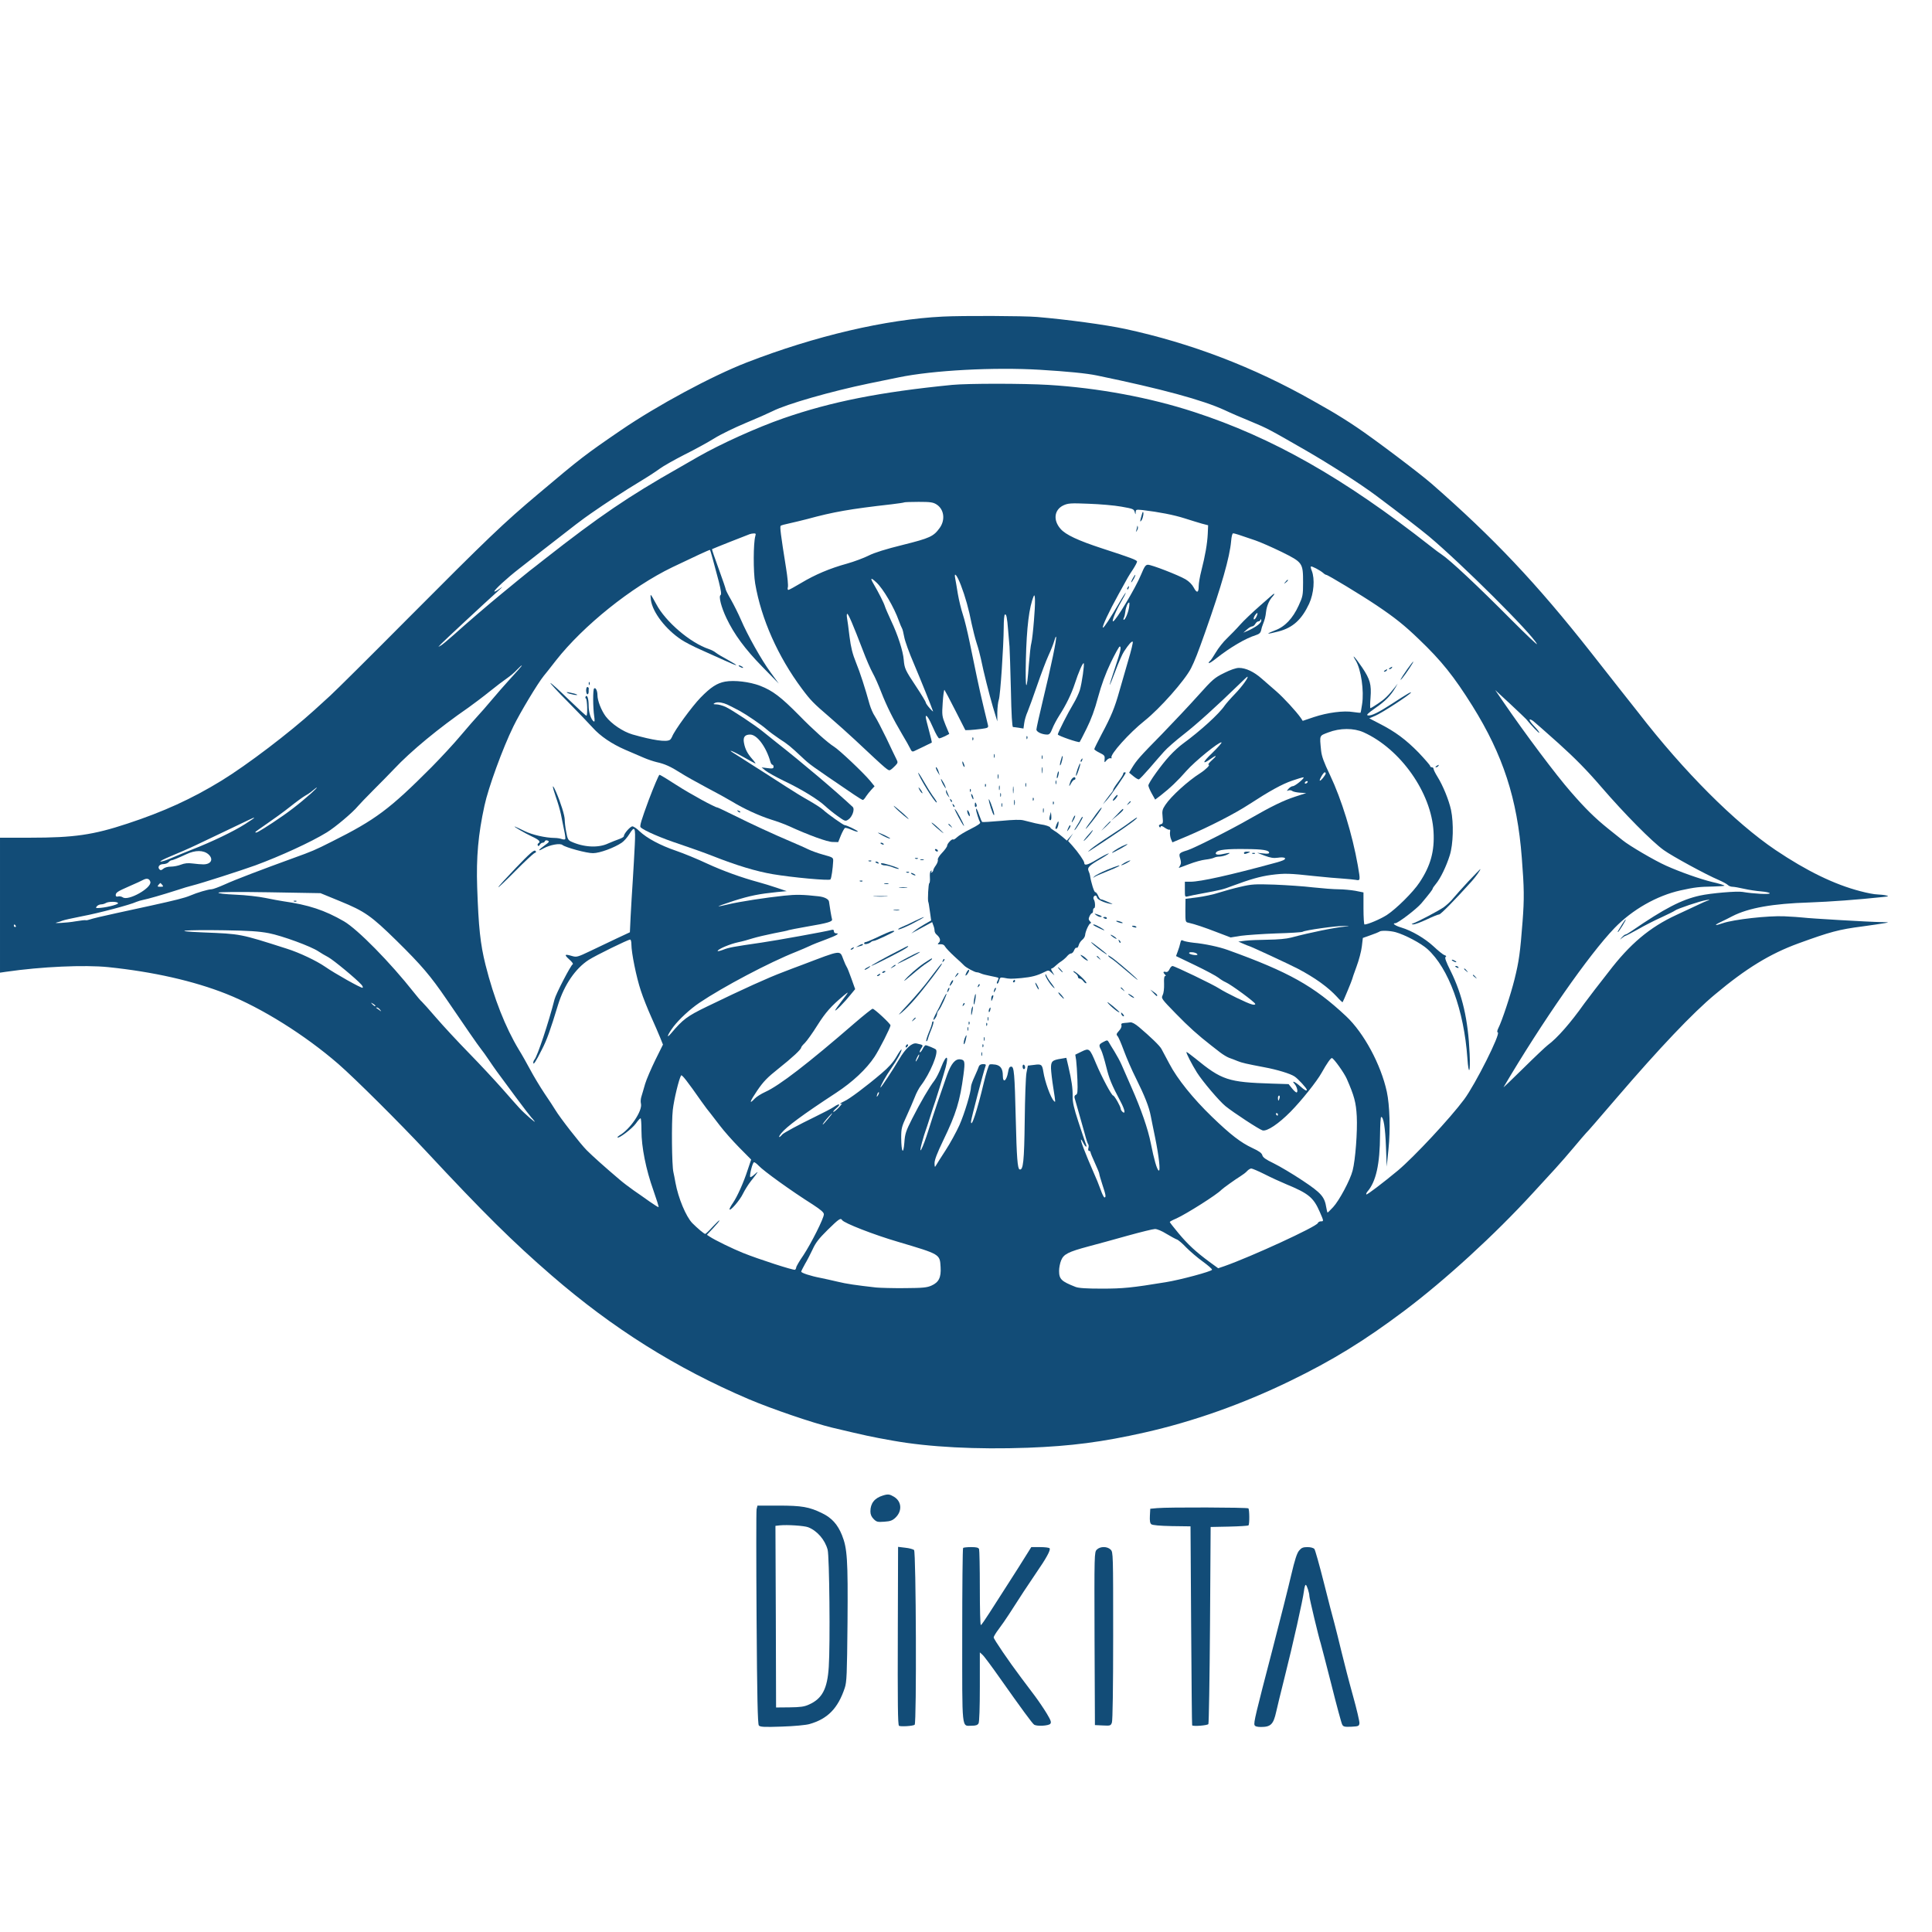 <svg xmlns="http://www.w3.org/2000/svg" version="1.0" width="1536pt" height="1536pt" viewBox="0 0 1536 1536" preserveAspectRatio="xMidYMid meet">

<g transform="translate(0,1536) scale(0.1,-0.1)" fill="#124c77" stroke="none">
<path d="M7495 12843 c-451 -22 -1015 -154 -1559 -365 -278 -108 -710 -341 -996 -536 -291 -199 -322 -223 -661 -509 -277 -233 -399 -350 -1044 -998 -291 -293 -566 -566 -610 -606 -44 -40 -100 -91 -125 -114 -197 -179 -537 -438 -740 -562 -235 -144 -461 -247 -747 -341 -272 -90 -424 -112 -774 -112 l-239 0 0 -536 0 -537 48 7 c281 41 625 56 812 37 358 -37 681 -110 940 -213 280 -111 625 -327 890 -557 132 -115 485 -466 695 -691 462 -496 693 -724 999 -989 487 -422 990 -738 1569 -985 181 -77 509 -189 662 -226 266 -63 309 -73 485 -104 285 -51 664 -71 1073 -56 343 13 590 45 927 121 386 87 778 226 1155 409 338 164 589 318 910 559 327 246 719 605 1022 936 60 66 141 154 179 195 38 42 105 118 148 170 44 52 86 102 95 111 16 15 88 99 248 285 334 389 601 671 778 818 247 207 437 323 661 405 256 93 321 111 514 136 69 9 145 21 170 25 43 7 42 8 -25 9 -89 1 -567 29 -620 36 -22 3 -89 7 -148 10 -129 6 -405 -25 -491 -55 -66 -23 -73 -17 -13 11 23 11 64 31 90 45 129 66 321 100 612 109 166 6 385 22 580 43 51 5 56 7 30 13 -16 4 -48 7 -70 8 -23 0 -84 12 -136 26 -204 53 -423 159 -673 327 -323 218 -729 624 -1091 1093 -13 17 -79 100 -147 186 -68 86 -170 216 -228 290 -432 549 -775 912 -1268 1343 -95 83 -455 355 -597 450 -66 45 -163 105 -215 135 -52 30 -111 63 -130 74 -474 269 -972 459 -1495 572 -154 33 -463 75 -700 95 -107 9 -593 11 -750 3z m775 -423 c214 -13 369 -28 450 -45 517 -107 841 -195 1017 -276 48 -23 142 -63 208 -90 130 -54 145 -62 430 -226 198 -114 436 -267 565 -363 198 -148 342 -260 419 -323 260 -218 819 -774 860 -857 7 -14 -83 72 -201 190 -269 271 -490 478 -557 522 -14 9 -55 39 -91 68 -686 539 -1254 862 -1878 1065 -349 114 -760 191 -1157 215 -202 12 -640 12 -765 0 -575 -57 -959 -133 -1340 -265 -213 -74 -503 -205 -684 -309 -62 -35 -127 -73 -146 -84 -403 -228 -635 -386 -1070 -727 -47 -37 -100 -79 -119 -93 -19 -15 -59 -48 -90 -73 -31 -25 -88 -73 -128 -105 -111 -91 -289 -244 -383 -329 -47 -42 -94 -81 -105 -87 l-20 -11 20 22 c22 23 358 336 451 419 41 37 46 44 17 22 -24 -17 -43 -27 -43 -22 0 13 101 106 195 179 44 35 130 101 190 149 265 207 311 242 383 292 119 83 269 181 387 252 60 36 131 82 159 103 28 21 117 71 197 112 81 40 188 99 238 130 51 32 163 86 249 122 85 35 182 78 214 94 112 57 466 158 765 220 81 17 189 39 239 49 271 56 757 82 1124 60z m-825 -1070 c61 -38 72 -123 26 -187 -49 -68 -77 -81 -293 -135 -134 -33 -227 -62 -272 -85 -38 -19 -115 -48 -172 -64 -138 -38 -255 -88 -365 -154 -50 -30 -96 -55 -101 -55 -6 0 -8 10 -4 23 3 13 -3 79 -14 147 -44 275 -51 333 -43 340 4 4 35 12 68 19 33 7 98 23 145 35 206 56 334 79 670 117 52 6 97 13 99 15 2 2 54 4 114 4 93 0 115 -3 142 -20z m1470 -18 c91 -16 100 -19 106 -42 7 -24 7 -24 8 -2 1 21 4 22 54 17 134 -16 250 -39 332 -65 50 -16 112 -35 140 -43 l50 -13 -3 -69 c-4 -79 -20 -171 -51 -293 -12 -46 -21 -101 -21 -122 0 -54 -15 -58 -39 -12 -13 25 -37 49 -65 66 -58 34 -270 116 -299 116 -19 0 -28 -13 -55 -78 -43 -106 -203 -372 -223 -372 -12 0 23 85 65 157 20 34 36 65 36 70 0 4 -23 -30 -50 -77 -77 -131 -122 -200 -131 -200 -12 0 49 131 123 264 81 148 79 144 116 200 18 28 32 55 32 61 0 12 -47 30 -275 104 -196 64 -293 110 -333 156 -61 69 -51 152 22 187 37 17 57 19 201 13 88 -3 205 -13 260 -23z m-2910 -234 c-16 -55 -17 -283 -1 -378 48 -281 181 -580 371 -835 70 -94 92 -116 220 -226 60 -52 150 -132 200 -179 270 -253 267 -250 284 -241 9 5 26 20 39 34 21 22 22 26 8 53 -8 16 -44 90 -79 165 -36 74 -77 153 -91 174 -15 21 -33 64 -42 94 -36 130 -75 252 -109 335 -27 67 -40 118 -51 205 -7 64 -17 131 -20 149 -3 17 -2 32 2 32 9 -1 44 -81 124 -290 26 -69 61 -150 78 -180 17 -30 47 -98 67 -150 44 -113 96 -217 167 -337 29 -48 58 -100 65 -115 9 -21 16 -26 30 -20 13 6 114 54 141 68 2 1 -8 44 -22 95 -14 52 -26 100 -26 108 0 29 26 -9 60 -88 19 -44 40 -81 47 -81 7 0 27 8 46 17 l34 18 -30 72 c-28 70 -29 76 -22 179 4 58 10 103 14 99 3 -3 42 -76 86 -163 l80 -157 35 1 c19 1 61 5 92 9 52 7 57 10 53 29 -3 11 -18 75 -34 141 -16 66 -41 176 -55 245 -14 69 -40 193 -57 275 -17 83 -41 182 -54 220 -13 39 -31 113 -40 165 -8 52 -18 107 -21 123 -11 56 15 24 45 -54 36 -94 63 -190 86 -308 10 -45 27 -115 40 -155 13 -39 27 -93 33 -121 24 -117 65 -278 96 -385 l35 -115 0 72 c1 39 6 84 12 100 12 31 38 422 39 575 0 53 4 99 9 102 12 8 18 -23 26 -124 4 -47 9 -105 11 -130 2 -25 7 -179 11 -342 4 -204 10 -298 17 -298 6 0 27 -3 47 -6 l36 -6 6 43 c3 24 15 65 27 91 11 26 45 120 76 210 31 90 71 196 90 237 19 41 39 92 45 113 6 22 12 38 15 36 8 -9 -38 -231 -107 -516 -27 -112 -49 -212 -49 -222 0 -19 45 -40 86 -40 17 0 26 10 40 46 10 26 35 73 56 106 54 84 96 170 123 252 29 90 64 170 71 163 7 -7 -14 -157 -31 -214 -8 -26 -31 -75 -51 -108 -43 -71 -124 -231 -124 -244 0 -10 167 -68 174 -60 2 2 27 50 55 107 35 70 65 150 91 249 28 102 58 184 101 275 34 70 66 128 71 128 15 0 8 -35 -37 -169 -25 -74 -44 -135 -42 -137 1 -2 22 50 46 114 24 64 54 133 67 152 38 58 62 85 70 78 3 -4 -12 -69 -35 -145 -22 -76 -54 -187 -71 -246 -37 -132 -64 -199 -141 -343 -32 -61 -59 -115 -59 -120 1 -5 20 -18 43 -29 37 -18 42 -24 39 -50 -2 -30 -2 -30 16 -9 9 11 24 18 31 16 8 -3 11 0 8 5 -14 23 141 196 263 293 123 98 320 321 369 417 29 57 55 124 113 288 130 368 195 596 206 723 3 36 9 62 16 62 11 0 46 -11 176 -56 41 -14 136 -56 210 -92 167 -83 170 -87 170 -243 0 -100 -2 -111 -35 -183 -47 -103 -110 -169 -187 -197 -32 -12 -57 -24 -55 -26 3 -2 39 6 82 17 114 30 184 94 243 220 38 83 47 197 21 263 -7 15 -9 30 -7 33 6 6 74 -30 99 -52 8 -8 19 -14 23 -14 13 0 279 -161 401 -243 146 -98 223 -160 336 -269 181 -173 278 -295 426 -531 243 -390 356 -736 392 -1207 19 -242 20 -325 6 -507 -19 -247 -28 -314 -64 -459 -30 -121 -100 -333 -129 -389 -9 -19 -11 -30 -4 -33 25 -8 -178 -412 -267 -532 -113 -152 -397 -456 -526 -565 -122 -101 -247 -196 -252 -191 -3 3 1 14 9 23 68 79 99 217 100 451 1 78 4 142 9 142 19 0 32 -85 38 -235 l6 -160 14 138 c16 154 10 350 -13 457 -47 217 -183 469 -324 601 -256 240 -456 352 -942 527 -66 24 -182 49 -270 57 -35 4 -72 11 -82 16 -14 8 -19 5 -24 -18 -3 -16 -12 -45 -20 -66 l-14 -38 154 -74 c85 -41 167 -85 183 -98 15 -12 41 -29 58 -36 42 -18 235 -160 235 -173 0 -6 -11 -8 -27 -3 -35 8 -207 92 -258 125 -48 32 -356 180 -373 180 -7 0 -18 -12 -24 -26 -8 -17 -18 -24 -30 -21 -21 6 -23 -4 -6 -21 8 -8 9 -12 1 -12 -7 0 -10 -22 -8 -62 1 -38 -3 -73 -11 -89 -13 -26 -11 -29 104 -147 105 -108 177 -172 282 -254 19 -15 52 -40 72 -56 21 -16 52 -35 70 -42 18 -6 49 -18 68 -26 35 -14 65 -21 212 -49 103 -19 207 -51 240 -73 28 -18 98 -95 98 -106 0 -13 -17 -4 -54 29 -40 36 -71 48 -44 18 19 -22 29 -61 18 -68 -4 -3 -21 11 -37 31 l-28 35 -130 4 c-352 11 -400 27 -614 202 -36 29 -66 51 -68 49 -5 -5 42 -97 84 -164 46 -72 176 -225 226 -266 64 -52 269 -186 295 -193 36 -9 127 52 222 148 85 86 210 242 248 311 42 75 73 119 82 116 17 -6 96 -117 117 -164 60 -137 74 -188 80 -300 6 -120 -11 -346 -33 -430 -19 -76 -108 -241 -155 -291 -22 -24 -42 -43 -44 -43 -2 0 -7 17 -10 38 -14 87 -38 116 -190 217 -78 52 -181 113 -228 136 -64 31 -87 47 -91 65 -5 17 -25 32 -79 57 -92 43 -173 105 -322 249 -149 144 -275 300 -338 421 -27 51 -55 104 -63 118 -14 26 -87 96 -179 174 -30 25 -55 39 -69 37 -11 -2 -33 -4 -48 -5 -21 -2 -26 -6 -22 -19 3 -11 -5 -28 -20 -44 -20 -22 -22 -29 -12 -40 8 -7 30 -59 51 -116 21 -57 64 -157 97 -222 69 -139 103 -225 117 -298 6 -29 21 -107 35 -173 30 -147 44 -271 28 -261 -14 8 -37 88 -62 214 -23 117 -77 272 -155 449 -31 71 -66 151 -78 178 -12 28 -38 75 -57 106 -19 31 -40 64 -45 74 -10 17 -13 17 -43 1 -36 -19 -38 -25 -17 -65 8 -16 26 -75 40 -132 24 -97 41 -139 115 -279 33 -62 40 -101 15 -80 -8 7 -15 18 -15 25 0 18 -50 105 -60 105 -12 0 -90 146 -136 255 -51 122 -54 124 -116 94 l-49 -24 7 -45 c3 -25 8 -95 10 -157 3 -93 1 -112 -12 -117 -9 -3 -13 -13 -11 -23 3 -10 19 -65 35 -123 16 -58 38 -134 48 -170 9 -36 21 -70 25 -76 5 -5 6 -20 2 -32 -3 -13 -1 -22 6 -22 6 0 11 -5 11 -10 0 -6 16 -45 35 -86 19 -41 35 -80 35 -87 0 -6 12 -46 25 -87 27 -80 30 -100 16 -100 -5 0 -19 28 -31 63 -12 34 -37 96 -56 137 -62 142 -108 260 -99 260 3 0 12 -14 20 -31 19 -35 31 -34 16 2 -5 13 -31 89 -57 169 -37 112 -47 159 -46 205 1 63 -8 125 -34 237 l-16 68 -41 -7 c-72 -11 -82 -21 -81 -78 1 -27 9 -96 18 -152 19 -122 19 -120 5 -106 -26 26 -72 154 -84 233 -9 57 -16 62 -72 54 l-51 -6 -11 -57 c-6 -31 -12 -202 -14 -381 -4 -324 -12 -397 -41 -387 -16 5 -23 98 -30 392 -9 376 -14 425 -36 425 -14 0 -20 -11 -25 -42 -12 -72 -42 -93 -42 -30 0 54 -17 80 -58 88 -19 3 -41 4 -47 1 -7 -2 -28 -69 -47 -148 -51 -215 -101 -367 -101 -305 0 17 101 403 115 439 6 13 2 17 -19 17 -16 0 -29 -7 -33 -17 -3 -10 -18 -46 -34 -81 -16 -34 -29 -70 -29 -81 0 -43 -51 -213 -92 -306 -25 -55 -74 -145 -110 -200 -36 -55 -70 -109 -76 -120 -10 -18 -11 -15 -12 17 0 27 21 81 69 181 103 213 133 312 161 522 14 106 11 119 -27 123 -39 4 -71 -35 -103 -123 -44 -124 -109 -314 -148 -440 -46 -147 -85 -221 -52 -99 11 40 24 83 29 95 5 13 19 56 31 94 12 39 25 79 29 90 11 26 86 268 100 321 26 99 3 100 -35 2 -15 -40 -40 -89 -55 -109 -40 -51 -111 -173 -177 -303 -50 -99 -57 -119 -62 -191 -8 -102 -24 -76 -25 40 0 73 4 88 42 170 23 50 52 117 65 150 12 33 35 76 50 95 72 94 142 262 119 286 -8 8 -71 34 -82 34 -5 0 -16 -14 -24 -31 -9 -17 -19 -28 -22 -25 -3 3 2 17 11 31 18 27 18 27 -36 39 -37 8 -87 -37 -139 -125 -48 -82 -149 -235 -149 -225 0 14 45 94 85 151 46 65 89 144 82 151 -2 3 -21 -24 -41 -59 -25 -43 -62 -84 -119 -132 -121 -103 -256 -204 -294 -220 -18 -8 -33 -17 -33 -20 0 -3 6 -3 13 1 6 4 -4 -9 -22 -29 -19 -21 -40 -37 -45 -37 -6 0 5 14 24 30 39 33 24 41 -20 10 -15 -11 -86 -48 -156 -82 -120 -58 -242 -124 -254 -137 -28 -33 -36 -25 -9 9 42 52 168 146 437 322 131 86 240 188 305 286 38 57 127 233 127 250 0 13 -128 132 -142 132 -6 0 -70 -51 -142 -113 -375 -325 -599 -497 -711 -548 -33 -15 -71 -39 -84 -53 -49 -52 -40 -24 19 63 49 72 81 105 168 174 112 89 182 154 182 169 0 5 13 21 29 36 15 15 61 78 100 141 66 104 108 151 209 236 17 15 32 25 32 23 0 -3 -22 -33 -50 -69 -27 -35 -50 -68 -50 -72 0 -11 75 65 122 124 l37 45 -30 84 c-16 46 -33 88 -38 94 -4 6 -16 31 -25 56 -31 78 -7 81 -331 -42 -44 -16 -109 -41 -145 -55 -123 -46 -317 -134 -610 -276 -157 -76 -190 -101 -284 -212 -43 -51 -29 -11 18 52 47 61 131 139 206 190 187 126 555 321 770 406 36 14 83 35 105 45 22 11 82 35 132 53 86 32 114 49 78 49 -8 0 -15 7 -15 16 0 12 -6 15 -22 10 -38 -11 -435 -83 -553 -100 -227 -33 -261 -39 -308 -58 -27 -10 -45 -13 -41 -7 10 17 102 55 164 68 30 6 82 20 115 31 33 10 109 28 169 40 59 11 112 22 116 25 4 2 72 15 151 29 160 27 201 39 194 58 -4 13 -19 100 -24 140 -3 20 -37 37 -83 42 -124 14 -179 15 -273 5 -145 -15 -358 -48 -445 -69 -41 -10 -76 -17 -78 -15 -2 1 55 21 125 44 127 40 197 54 343 69 l75 7 -80 27 c-44 15 -107 34 -140 43 -144 39 -289 92 -415 150 -74 35 -184 80 -245 101 -126 43 -232 100 -290 155 -22 22 -48 39 -57 39 -17 0 -68 -58 -68 -78 0 -6 -17 -16 -37 -23 -21 -7 -60 -23 -88 -35 -78 -37 -195 -31 -296 16 -21 10 -28 22 -37 75 -7 34 -12 78 -12 97 0 35 -31 134 -69 222 -33 74 -33 51 -2 -39 16 -44 34 -107 41 -140 6 -33 18 -89 25 -124 8 -36 12 -68 9 -72 -3 -5 -15 -4 -27 0 -13 5 -39 9 -58 9 -72 1 -176 24 -239 55 -36 18 -69 33 -75 35 -25 8 77 -52 133 -78 60 -28 73 -42 52 -55 -6 -4 -7 -11 -4 -17 4 -7 10 -5 16 6 5 9 15 16 23 16 7 0 15 5 17 12 3 7 12 9 22 5 16 -6 13 -12 -22 -37 -56 -40 -61 -54 -9 -24 50 27 130 42 149 26 25 -20 194 -66 243 -65 53 0 169 43 228 83 18 12 44 42 59 66 45 73 52 60 45 -83 -3 -71 -11 -198 -16 -283 -6 -85 -13 -213 -17 -284 l-6 -128 -107 -50 c-58 -28 -153 -73 -210 -100 -98 -47 -107 -49 -142 -39 -60 18 -66 12 -24 -26 24 -21 35 -37 28 -40 -14 -5 -133 -234 -144 -278 -47 -185 -137 -455 -160 -480 -5 -5 -9 -16 -9 -24 0 -22 20 8 68 104 40 77 66 150 130 360 49 156 137 285 242 353 56 36 313 162 330 162 6 0 10 -17 10 -38 0 -67 40 -264 75 -368 18 -56 56 -150 83 -210 27 -60 59 -134 71 -164 l22 -55 -61 -123 c-33 -68 -70 -153 -81 -190 -10 -37 -24 -81 -29 -99 -6 -17 -8 -43 -4 -57 14 -57 -87 -206 -171 -253 -11 -7 -18 -14 -15 -16 10 -11 116 70 145 110 16 23 33 42 38 42 4 1 7 -44 7 -98 0 -129 35 -307 95 -475 25 -71 44 -131 41 -133 -2 -2 -34 18 -71 44 -37 26 -94 67 -127 89 -33 23 -83 61 -111 85 -119 101 -215 187 -262 234 -50 50 -213 259 -250 321 -11 19 -50 78 -86 131 -36 54 -87 139 -113 188 -27 50 -67 122 -91 160 -107 178 -197 405 -265 675 -41 165 -55 296 -66 615 -8 239 8 421 58 650 30 141 145 457 230 630 53 109 193 342 241 401 9 10 53 66 98 124 217 276 599 583 924 740 179 86 298 141 300 138 4 -4 37 -127 70 -252 18 -72 22 -102 14 -107 -17 -10 6 -98 47 -184 61 -128 147 -245 284 -385 l132 -135 -65 89 c-73 99 -185 299 -237 421 -19 44 -54 114 -77 155 -24 41 -43 79 -43 84 0 6 -25 79 -56 164 -31 84 -55 155 -53 156 4 3 265 107 299 119 8 3 23 6 34 6 15 1 17 -4 11 -21z m963 -369 c54 -50 141 -199 178 -304 10 -27 21 -54 25 -60 4 -5 12 -37 18 -70 6 -33 40 -127 76 -210 54 -127 142 -346 153 -380 2 -5 -11 6 -27 25 -17 19 -31 39 -31 45 0 6 -34 63 -76 126 -87 131 -93 144 -99 213 -5 68 -47 199 -100 310 -23 50 -46 102 -50 116 -8 27 -50 110 -90 178 -29 50 -22 53 23 11z m1252 -304 c-6 -77 -15 -156 -20 -175 -6 -19 -14 -96 -20 -170 -17 -237 -30 -219 -24 35 6 258 26 419 62 505 13 31 14 -58 2 -195z m756 104 c-7 -44 -34 -104 -43 -96 -3 3 -1 11 3 18 4 8 9 29 11 48 4 35 19 71 30 71 3 0 3 -18 -1 -41z m-4852 -491 c-16 -18 -54 -60 -84 -93 -30 -33 -89 -100 -130 -149 -41 -49 -91 -106 -110 -126 -19 -20 -80 -90 -135 -155 -55 -66 -161 -180 -235 -255 -332 -333 -444 -417 -790 -590 -136 -69 -161 -79 -305 -131 -264 -96 -466 -173 -547 -210 -47 -21 -95 -39 -106 -39 -25 0 -114 -26 -172 -51 -43 -18 -115 -36 -310 -79 -47 -10 -169 -37 -271 -59 -103 -22 -199 -45 -214 -51 -14 -5 -30 -8 -33 -6 -4 2 -41 -2 -82 -9 -66 -12 -196 -19 -145 -8 11 2 29 8 40 13 11 5 83 21 160 36 128 24 382 91 430 114 11 5 36 12 55 16 36 7 142 37 270 78 41 14 95 30 120 36 73 18 386 119 500 160 198 73 443 185 568 262 66 40 207 159 247 208 11 13 67 72 125 130 58 58 131 132 162 165 134 143 357 327 593 490 39 28 114 84 166 126 52 42 114 89 139 106 25 17 61 47 79 67 43 45 55 48 15 4z m8010 -396 c45 -55 100 -112 104 -108 2 3 -16 27 -41 53 -44 46 -49 69 -8 41 10 -8 101 -87 201 -177 132 -119 225 -213 342 -349 181 -210 403 -435 496 -501 65 -47 336 -195 436 -237 32 -14 65 -32 73 -40 8 -8 24 -14 36 -14 12 0 54 -7 92 -16 39 -9 100 -18 138 -21 37 -3 67 -10 67 -15 0 -11 -135 -3 -216 11 -43 8 -253 -10 -339 -29 -146 -32 -283 -103 -542 -281 -23 -16 -45 -29 -51 -29 -5 0 -17 -10 -28 -22 -19 -23 -19 -23 2 -5 11 9 24 17 27 17 4 0 49 24 100 52 50 29 134 72 186 95 51 24 99 47 106 53 18 15 203 77 250 84 29 4 33 4 15 -3 -14 -4 -59 -24 -100 -44 -41 -19 -110 -51 -152 -71 -213 -98 -371 -232 -540 -454 -24 -31 -73 -94 -109 -140 -35 -46 -73 -96 -84 -111 -109 -154 -215 -275 -290 -330 -16 -12 -104 -95 -194 -184 -91 -89 -161 -157 -157 -150 309 524 679 1054 882 1265 141 146 336 257 524 299 114 25 149 29 263 31 48 1 87 4 87 7 0 3 -44 17 -98 29 -98 24 -256 80 -367 130 -88 39 -293 159 -345 202 -25 20 -77 62 -115 92 -103 83 -180 158 -297 293 -116 132 -364 463 -533 710 l-68 99 118 -109 c65 -61 123 -116 129 -123z m-9659 -588 c-99 -88 -186 -155 -306 -234 -113 -74 -139 -88 -139 -75 0 2 42 32 93 67 50 34 133 94 182 133 50 40 104 79 120 88 17 9 44 27 60 41 50 42 43 28 -10 -20z m-455 -197 c0 -2 -33 -24 -72 -49 -89 -57 -264 -141 -418 -201 -63 -25 -141 -57 -173 -71 -32 -14 -68 -26 -80 -26 -12 1 25 20 83 44 58 24 148 63 200 88 52 25 158 75 235 112 77 37 158 75 180 86 45 21 45 21 45 17z m-362 -290 c41 -38 21 -78 -40 -79 -18 0 -57 3 -86 7 -39 5 -64 2 -93 -9 -22 -9 -58 -16 -81 -16 -25 0 -49 -7 -60 -17 -14 -12 -21 -14 -30 -5 -18 18 -1 42 30 42 16 0 35 7 42 15 7 8 17 15 22 15 10 0 53 18 118 48 73 35 139 34 178 -1z m-463 -217 c15 -48 -176 -156 -219 -124 -9 6 -26 10 -36 7 -13 -4 -20 0 -20 10 0 21 14 30 110 72 47 20 96 43 109 50 29 15 48 10 56 -15z m95 -25 c11 -13 8 -15 -15 -15 -23 0 -26 2 -15 15 7 8 14 15 15 15 1 0 8 -7 15 -15z m1414 -130 c196 -80 247 -116 449 -314 198 -195 269 -278 398 -467 56 -82 137 -200 180 -263 43 -63 87 -124 96 -135 10 -12 36 -48 58 -81 22 -33 52 -76 66 -95 14 -19 79 -107 144 -195 65 -88 124 -164 130 -170 6 -5 17 -19 25 -30 17 -22 -81 62 -120 105 -14 14 -74 83 -134 151 -60 68 -180 197 -268 287 -87 89 -204 215 -260 280 -55 64 -107 122 -115 129 -8 6 -35 38 -61 71 -190 241 -448 503 -557 567 -154 89 -281 131 -485 160 -25 4 -88 15 -140 26 -52 11 -159 23 -237 26 -88 4 -140 10 -136 16 3 6 151 7 408 3 l403 -7 156 -64z m-1766 -17 c-4 -12 -107 -36 -157 -37 -20 -1 -21 1 -11 14 7 8 22 15 34 15 11 0 28 5 36 10 22 15 103 13 98 -2z m-813 -178 c3 -5 1 -10 -4 -10 -6 0 -11 5 -11 10 0 6 2 10 4 10 3 0 8 -4 11 -10z m2012 -59 c107 -21 336 -105 395 -145 18 -12 53 -33 78 -46 42 -23 223 -173 263 -218 10 -11 14 -22 10 -25 -9 -6 -222 114 -298 167 -68 47 -206 113 -306 144 -372 119 -363 117 -664 129 -268 11 -154 22 170 17 194 -3 273 -8 352 -23z m7367 -157 c9 -3 16 -9 16 -13 0 -10 -59 -1 -66 10 -6 10 26 12 50 3z m-6520 -423 c-2 -3 -12 3 -22 13 -16 17 -16 18 5 5 12 -7 20 -15 17 -18z m37 -28 c13 -17 13 -17 -6 -3 -11 8 -22 16 -24 17 -2 2 0 3 6 3 6 0 17 -8 24 -17z m4275 -390 c-8 -15 -15 -25 -16 -21 0 12 23 58 27 54 3 -2 -2 -17 -11 -33z m-1717 -343 c25 -36 56 -76 68 -90 11 -14 46 -59 77 -100 31 -41 99 -118 152 -172 l96 -97 -28 -83 c-33 -102 -82 -210 -117 -262 -15 -21 -27 -44 -27 -49 0 -24 83 71 107 123 15 30 43 75 63 100 59 74 66 87 32 56 -17 -16 -34 -27 -37 -24 -9 9 18 118 30 118 6 0 22 -12 36 -27 39 -42 259 -201 432 -310 64 -42 87 -62 87 -77 0 -32 -100 -230 -163 -326 -32 -46 -57 -90 -57 -97 0 -6 -4 -14 -9 -18 -11 -6 -290 84 -414 134 -80 32 -224 102 -264 129 l-23 15 50 53 c27 29 50 56 50 61 -1 4 -24 -18 -53 -49 -29 -32 -56 -58 -60 -58 -9 0 -61 44 -103 86 -50 52 -111 197 -134 322 -5 31 -13 68 -16 82 -13 53 -16 401 -5 496 10 87 49 246 66 274 6 9 48 -44 164 -210z m1402 53 c-12 -20 -14 -14 -5 12 4 9 9 14 11 11 3 -2 0 -13 -6 -23z m3192 -23 c-3 -11 -7 -20 -9 -20 -2 0 -4 9 -4 20 0 11 4 20 9 20 5 0 7 -9 4 -20z m-3590 -165 c-20 -25 -39 -45 -41 -45 -6 0 15 27 47 63 39 43 36 31 -6 -18z m3577 35 c0 -5 -2 -10 -4 -10 -3 0 -8 5 -11 10 -3 6 -1 10 4 10 6 0 11 -4 11 -10z m-107 -475 c49 -25 127 -61 173 -80 179 -74 217 -106 267 -221 32 -73 32 -74 8 -74 -10 0 -21 -6 -24 -14 -11 -29 -529 -267 -742 -342 l-50 -17 -70 51 c-107 79 -171 138 -246 228 -38 46 -69 85 -69 89 0 3 24 16 53 28 81 37 323 190 357 227 10 11 116 87 151 108 19 12 44 30 54 42 10 11 25 20 33 20 8 0 55 -20 105 -45z m-3358 -365 c15 -24 253 -117 445 -173 336 -100 332 -97 338 -201 5 -82 -14 -121 -73 -147 -36 -16 -69 -19 -211 -20 -93 -1 -196 2 -229 5 -159 18 -236 29 -305 46 -41 10 -102 23 -135 30 -80 15 -155 40 -155 50 0 5 14 32 30 61 17 28 44 81 61 117 23 51 49 85 119 154 90 88 103 97 115 78z m2578 -109 c35 -21 72 -41 83 -45 11 -3 45 -32 75 -64 31 -31 90 -82 132 -112 41 -30 75 -59 73 -65 -3 -13 -255 -81 -369 -99 -268 -44 -338 -51 -507 -51 -124 0 -185 4 -210 14 -112 44 -130 61 -130 128 0 23 7 60 16 82 20 50 55 68 219 112 66 17 206 56 310 85 105 29 202 53 217 53 16 1 56 -16 91 -38z" fill="#124c77"/>
<path d="M9072 11248 c-10 -38 -9 -41 4 -24 12 18 20 66 10 66 -2 0 -8 -19 -14 -42z" fill="#124c77"/>
<path d="M9041 11173 c-1 -6 -4 -20 -7 -30 -5 -17 -5 -17 6 0 6 10 9 23 6 30 -3 9 -5 9 -5 0z" fill="#124c77"/>
<path d="M9005 10760 c-9 -16 -13 -30 -11 -30 3 0 12 14 21 30 9 17 13 30 11 30 -3 0 -12 -13 -21 -30z" fill="#124c77"/>
<path d="M8965 10689 c-4 -6 -5 -12 -2 -15 2 -3 7 2 10 11 7 17 1 20 -8 4z" fill="#124c77"/>
<path d="M10219 10733 c-13 -16 -12 -17 4 -4 16 13 21 21 13 21 -2 0 -10 -8 -17 -17z" fill="#124c77"/>
<path d="M10018 10545 c-59 -52 -131 -120 -159 -152 -28 -32 -75 -80 -104 -108 -29 -27 -69 -78 -89 -112 -20 -34 -41 -65 -46 -68 -6 -3 -10 -11 -10 -16 0 -6 28 11 61 38 112 88 232 158 312 183 28 9 38 18 43 38 3 15 9 36 14 47 15 38 21 59 26 104 5 44 26 92 52 119 11 12 16 22 10 22 -2 0 -51 -43 -110 -95z m-29 -88 c-7 -15 -16 -24 -20 -21 -5 3 -1 16 7 30 21 31 29 25 13 -9z m12 -66 c-18 -14 -52 -33 -74 -43 l-42 -18 28 25 c15 14 34 25 42 25 8 0 19 9 25 20 6 11 17 20 25 20 8 0 15 6 16 13 0 8 3 7 6 -2 4 -9 -7 -25 -26 -40z" fill="#124c77"/>
<path d="M5175 10588 c15 -98 117 -231 242 -314 28 -19 98 -55 155 -80 57 -25 142 -64 189 -85 112 -51 123 -49 27 4 -43 23 -86 49 -97 58 -10 9 -35 22 -56 29 -147 49 -345 218 -418 358 -21 39 -40 72 -43 72 -3 0 -2 -19 1 -42z" fill="#124c77"/>
<path d="M10778 10109 c43 -70 68 -242 51 -348 -5 -36 -11 -67 -13 -68 -1 -1 -27 2 -57 6 -75 13 -205 -4 -313 -40 l-89 -30 -15 23 c-38 54 -137 161 -193 210 -34 29 -87 75 -116 101 -63 56 -128 87 -183 87 -24 0 -67 -15 -119 -41 -75 -37 -91 -51 -204 -177 -67 -75 -197 -213 -288 -307 -179 -182 -202 -209 -239 -269 l-23 -39 34 -28 c19 -16 38 -27 44 -25 5 1 43 41 83 87 40 46 91 106 115 132 23 27 94 89 157 138 104 81 262 224 439 396 35 35 66 63 68 63 14 0 -41 -77 -97 -135 -37 -38 -74 -81 -83 -94 -44 -66 -194 -202 -332 -303 -28 -20 -75 -63 -105 -96 -67 -72 -170 -216 -170 -237 0 -8 12 -37 27 -64 l27 -48 41 31 c75 58 141 121 207 197 68 77 260 233 279 227 6 -2 -28 -40 -74 -85 -80 -76 -83 -97 -7 -43 45 32 47 23 4 -15 -21 -19 -33 -34 -25 -35 16 0 -25 -40 -67 -67 -98 -62 -232 -184 -277 -252 -24 -36 -27 -48 -22 -95 5 -48 3 -55 -15 -59 -13 -4 -17 -10 -12 -18 6 -10 9 -10 12 -1 2 8 13 6 33 -9 16 -11 33 -18 37 -15 5 3 7 -6 4 -19 -2 -14 1 -38 7 -54 l12 -28 112 47 c179 76 384 181 497 255 163 106 262 161 344 189 41 14 80 26 88 26 18 0 -63 -69 -83 -70 -9 0 -24 -9 -34 -20 -17 -19 -17 -20 -2 -14 10 3 23 2 30 -4 7 -6 35 -12 62 -14 l50 -3 -89 -29 c-92 -30 -185 -75 -361 -176 -147 -85 -443 -234 -495 -250 -66 -20 -70 -25 -57 -66 8 -27 8 -40 -1 -55 -7 -10 -11 -19 -9 -19 1 0 38 14 81 30 43 17 102 33 130 36 28 3 58 10 68 15 9 5 29 9 45 9 15 1 42 7 58 15 35 16 25 18 -29 6 -46 -11 -72 -5 -56 14 16 19 82 27 233 25 136 -1 187 -9 187 -30 0 -7 -16 -9 -47 -5 l-48 5 60 -23 c46 -17 70 -21 105 -16 46 7 72 -2 48 -17 -7 -5 -42 -17 -78 -26 -349 -95 -586 -148 -666 -148 l-44 0 0 -61 c0 -61 0 -61 25 -55 14 4 63 14 108 22 156 29 172 33 242 60 143 53 222 76 310 88 108 14 144 13 345 -9 85 -9 187 -18 225 -20 39 -3 85 -7 103 -10 38 -7 38 -7 17 115 -44 249 -130 527 -221 718 -49 102 -66 148 -71 195 -12 125 -16 116 57 144 93 36 203 36 281 1 294 -133 539 -481 556 -790 9 -154 -23 -271 -111 -403 -51 -78 -186 -211 -261 -260 -52 -33 -151 -75 -177 -75 -4 0 -8 57 -8 128 l0 127 -65 13 c-35 6 -95 12 -132 12 -38 0 -129 7 -203 15 -74 9 -212 18 -307 22 -157 5 -180 4 -270 -17 -54 -12 -132 -34 -173 -47 -41 -14 -118 -30 -170 -37 l-95 -12 -1 -92 c0 -91 0 -93 25 -98 49 -11 127 -37 230 -77 l105 -40 80 13 c45 6 171 15 281 19 110 3 205 9 211 13 19 13 271 48 326 46 53 -1 53 -2 8 -5 -73 -6 -272 -46 -425 -87 -38 -10 -105 -16 -185 -17 -69 -1 -150 -4 -180 -8 l-55 -7 39 -17 c21 -9 40 -17 42 -17 10 0 328 -148 393 -182 138 -73 240 -147 310 -223 23 -26 44 -45 45 -43 6 8 76 177 76 183 0 4 16 49 35 101 19 51 38 123 42 160 l8 67 62 22 c35 12 66 25 70 28 10 11 83 8 128 -4 75 -21 202 -88 253 -134 169 -152 291 -486 318 -867 10 -146 25 -118 18 35 -12 271 -58 469 -151 657 -37 74 -49 107 -40 112 8 5 5 10 -10 15 -12 4 -50 35 -86 69 -68 63 -173 125 -257 150 -48 14 -75 34 -47 34 21 0 168 112 207 158 64 76 90 110 90 117 0 4 12 21 26 38 36 43 83 140 110 227 28 89 32 254 10 361 -17 77 -63 192 -108 264 -17 27 -31 56 -31 63 0 6 -6 12 -14 12 -7 0 -13 5 -13 10 0 6 -42 54 -92 107 -100 102 -185 166 -313 231 l-79 41 49 21 c52 22 270 164 282 183 7 12 -37 -14 -152 -89 -105 -68 -162 -96 -188 -92 -18 2 -6 14 59 60 78 54 121 98 159 163 l17 30 -23 -30 c-53 -67 -82 -95 -134 -129 -29 -20 -56 -36 -60 -36 -3 0 -3 37 1 83 8 105 -3 146 -67 241 -51 76 -91 119 -51 55z m-238 -898 c0 -12 -41 -63 -47 -57 -6 6 29 66 39 66 4 0 8 -4 8 -9z m-145 -71 c-3 -5 -11 -10 -16 -10 -6 0 -7 5 -4 10 3 6 11 10 16 10 6 0 7 -4 4 -10z" fill="#124c77"/>
<path d="M11187 10038 c-50 -72 -68 -104 -37 -68 27 32 92 130 86 130 -3 0 -25 -28 -49 -62z" fill="#124c77"/>
<path d="M5880 10060 c8 -5 20 -10 25 -10 6 0 3 5 -5 10 -8 5 -19 10 -25 10 -5 0 -3 -5 5 -10z" fill="#124c77"/>
<path d="M11050 10050 c-9 -6 -10 -10 -3 -10 6 0 15 5 18 10 8 12 4 12 -15 0z" fill="#124c77"/>
<path d="M11010 10030 c-9 -6 -10 -10 -3 -10 6 0 15 5 18 10 8 12 4 12 -15 0z" fill="#124c77"/>
<path d="M5765 9941 c-65 -12 -115 -45 -196 -128 -67 -69 -209 -263 -226 -311 -4 -9 -11 -20 -17 -24 -28 -19 -133 -4 -298 43 -75 22 -166 83 -212 143 -35 47 -66 125 -66 169 0 36 -15 65 -27 53 -10 -10 -9 -154 1 -220 5 -32 4 -46 -3 -42 -22 14 -41 72 -41 125 0 57 -12 92 -24 73 -3 -6 -3 -13 2 -15 11 -7 15 -137 4 -137 -5 0 -69 59 -142 130 -74 72 -138 130 -144 130 -5 0 58 -69 141 -152 83 -84 170 -175 194 -202 62 -69 152 -130 260 -177 52 -22 119 -51 149 -64 30 -13 75 -28 100 -34 64 -14 111 -35 188 -84 37 -24 130 -76 207 -117 77 -40 169 -91 204 -112 93 -57 215 -113 312 -144 46 -14 109 -37 139 -51 160 -73 308 -127 350 -127 l44 -1 22 55 c13 30 27 56 33 58 5 2 31 -6 56 -17 25 -11 45 -16 45 -12 0 8 -90 51 -105 51 -10 0 -136 89 -170 121 -16 15 -68 48 -115 75 -47 26 -130 77 -185 113 -55 36 -116 75 -135 87 -19 12 -80 51 -135 86 -55 36 -116 74 -135 86 -70 43 -12 21 73 -28 48 -27 90 -50 93 -50 3 0 -8 16 -25 35 -39 44 -57 80 -66 128 -9 46 6 67 49 67 55 0 128 -99 161 -217 4 -13 11 -23 16 -23 5 0 9 -7 9 -16 0 -14 -8 -16 -47 -11 l-48 6 30 -25 c17 -14 85 -52 153 -85 137 -65 269 -147 322 -197 19 -18 63 -54 98 -79 60 -43 63 -44 86 -29 32 21 54 83 35 101 -137 128 -400 351 -609 515 -32 25 -77 61 -101 81 -63 52 -249 175 -300 199 -24 11 -57 20 -74 20 -26 1 -27 2 -12 11 10 6 32 7 50 3 37 -8 44 -11 150 -67 51 -28 175 -112 210 -144 22 -19 69 -54 105 -78 67 -43 85 -58 177 -144 66 -62 58 -56 414 -298 35 -24 67 -43 71 -43 4 0 16 12 25 28 10 15 29 39 43 54 l25 27 -35 43 c-52 63 -246 247 -289 273 -46 28 -167 136 -274 246 -147 149 -212 198 -312 237 -84 32 -205 46 -278 33z" fill="#124c77"/>
<path d="M4681 9924 c0 -11 3 -14 6 -6 3 7 2 16 -1 19 -3 4 -6 -2 -5 -13z" fill="#124c77"/>
<path d="M4660 9871 c0 -17 5 -31 10 -31 6 0 10 9 10 20 0 11 0 23 1 27 0 4 -4 9 -10 11 -6 2 -11 -10 -11 -27z" fill="#124c77"/>
<path d="M4510 9852 c8 -5 33 -12 55 -16 48 -7 19 8 -35 18 -23 5 -30 4 -20 -2z" fill="#124c77"/>
<path d="M8161 9494 c0 -11 3 -14 6 -6 3 7 2 16 -1 19 -3 4 -6 -2 -5 -13z" fill="#124c77"/>
<path d="M7731 9484 c0 -11 3 -14 6 -6 3 7 2 16 -1 19 -3 4 -6 -2 -5 -13z" fill="#124c77"/>
<path d="M7902 9350 c0 -14 2 -19 5 -12 2 6 2 18 0 25 -3 6 -5 1 -5 -13z" fill="#124c77"/>
<path d="M8282 9340 c0 -14 2 -19 5 -12 2 6 2 18 0 25 -3 6 -5 1 -5 -13z" fill="#124c77"/>
<path d="M8432 9309 c-6 -23 -7 -38 -2 -33 9 10 24 74 17 74 -3 0 -9 -19 -15 -41z" fill="#124c77"/>
<path d="M8595 9319 c-4 -6 -5 -12 -2 -15 2 -3 7 2 10 11 7 17 1 20 -8 4z" fill="#124c77"/>
<path d="M7651 9300 c0 -8 4 -22 9 -30 12 -18 12 -2 0 25 -6 13 -9 15 -9 5z" fill="#124c77"/>
<path d="M8566 9243 c-17 -50 -16 -72 2 -26 16 42 24 73 19 73 -3 0 -12 -21 -21 -47z" fill="#124c77"/>
<path d="M11420 9270 c-9 -6 -10 -10 -3 -10 6 0 15 5 18 10 8 12 4 12 -15 0z" fill="#124c77"/>
<path d="M8283 9235 c0 -22 2 -30 4 -17 2 12 2 30 0 40 -3 9 -5 -1 -4 -23z" fill="#124c77"/>
<path d="M7440 9255 c1 -6 7 -21 16 -35 l15 -25 -7 25 c-7 26 -24 52 -24 35z" fill="#124c77"/>
<path d="M8406 9204 c-4 -14 -5 -28 -3 -31 3 -2 8 8 11 23 4 14 5 28 3 31 -3 2 -8 -8 -11 -23z" fill="#124c77"/>
<path d="M7300 9216 c0 -24 131 -236 146 -236 6 0 -3 16 -32 55 -12 17 -43 66 -68 110 -25 44 -46 76 -46 71z" fill="#124c77"/>
<path d="M8930 9208 c0 -6 -18 -35 -40 -64 -22 -29 -40 -58 -40 -63 0 -5 -6 -16 -13 -23 -7 -7 -25 -31 -41 -53 l-28 -40 32 35 c29 32 150 206 150 216 0 2 -4 4 -10 4 -5 0 -10 -5 -10 -12z" fill="#124c77"/>
<path d="M7932 9185 c0 -16 2 -22 5 -12 2 9 2 23 0 30 -3 6 -5 -1 -5 -18z" fill="#124c77"/>
<path d="M5157 8998 c-57 -155 -73 -206 -64 -215 25 -26 169 -88 307 -133 80 -27 199 -69 265 -95 192 -76 349 -123 479 -145 153 -26 447 -53 458 -42 8 8 19 86 22 146 1 28 -2 30 -79 51 -44 12 -98 32 -120 43 -22 11 -83 38 -135 60 -137 58 -317 141 -457 211 -68 33 -125 61 -129 61 -19 0 -218 109 -325 178 -69 45 -130 82 -136 82 -5 0 -44 -91 -86 -202z" fill="#124c77"/>
<path d="M8511 9149 c-15 -43 -13 -49 5 -16 8 15 19 27 24 27 6 0 10 5 10 10 0 23 -29 7 -39 -21z" fill="#124c77"/>
<path d="M7481 9165 c0 -5 8 -26 19 -45 11 -19 19 -30 19 -25 0 6 -8 26 -19 45 -11 19 -19 31 -19 25z" fill="#124c77"/>
<path d="M8392 9140 c0 -14 2 -19 5 -12 2 6 2 18 0 25 -3 6 -5 1 -5 -13z" fill="#124c77"/>
<path d="M8152 9120 c0 -14 2 -19 5 -12 2 6 2 18 0 25 -3 6 -5 1 -5 -13z" fill="#124c77"/>
<path d="M7831 9114 c0 -11 3 -14 6 -6 3 7 2 16 -1 19 -3 4 -6 -2 -5 -13z" fill="#124c77"/>
<path d="M7942 9095 c0 -16 2 -22 5 -12 2 9 2 23 0 30 -3 6 -5 -1 -5 -18z" fill="#124c77"/>
<path d="M8053 9080 c0 -25 2 -35 4 -22 2 12 2 32 0 45 -2 12 -4 2 -4 -23z" fill="#124c77"/>
<path d="M7310 9081 c5 -11 15 -23 21 -27 6 -3 3 5 -6 20 -20 30 -30 35 -15 7z" fill="#124c77"/>
<path d="M7711 9074 c0 -11 3 -14 6 -6 3 7 2 16 -1 19 -3 4 -6 -2 -5 -13z" fill="#124c77"/>
<path d="M7521 9069 c-1 -8 6 -24 15 -35 15 -19 15 -19 6 1 -5 11 -12 27 -15 35 -5 13 -6 13 -6 -1z" fill="#124c77"/>
<path d="M7952 9040 c0 -14 2 -19 5 -12 2 6 2 18 0 25 -3 6 -5 1 -5 -13z" fill="#124c77"/>
<path d="M7721 9045 c1 -19 18 -51 18 -35 0 8 -4 22 -9 30 -5 8 -9 11 -9 5z" fill="#124c77"/>
<path d="M8857 9015 c-11 -16 -13 -23 -5 -20 15 6 42 45 31 45 -5 0 -16 -12 -26 -25z" fill="#124c77"/>
<path d="M8211 9004 c0 -11 3 -14 6 -6 3 7 2 16 -1 19 -3 4 -6 -2 -5 -13z" fill="#124c77"/>
<path d="M7556 8997 c3 -10 9 -15 12 -12 3 3 0 11 -7 18 -10 9 -11 8 -5 -6z" fill="#124c77"/>
<path d="M7861 9005 c-2 -17 33 -125 41 -125 7 0 -1 30 -25 95 -9 22 -16 36 -16 30z" fill="#124c77"/>
<path d="M8062 8980 c0 -19 2 -27 5 -17 2 9 2 25 0 35 -3 9 -5 1 -5 -18z" fill="#124c77"/>
<path d="M8371 8974 c0 -11 3 -14 6 -6 3 7 2 16 -1 19 -3 4 -6 -2 -5 -13z" fill="#124c77"/>
<path d="M8969 8973 c-13 -16 -12 -17 4 -4 16 13 21 21 13 21 -2 0 -10 -8 -17 -17z" fill="#124c77"/>
<path d="M7750 8959 c0 -11 4 -18 10 -14 5 3 7 12 3 20 -7 21 -13 19 -13 -6z" fill="#124c77"/>
<path d="M7962 8960 c0 -14 2 -19 5 -12 2 6 2 18 0 25 -3 6 -5 1 -5 -13z" fill="#124c77"/>
<path d="M7110 8946 c30 -34 131 -118 111 -93 -8 10 -41 41 -75 69 -34 29 -50 40 -36 24z" fill="#124c77"/>
<path d="M7576 8957 c3 -10 9 -15 12 -12 3 3 0 11 -7 18 -10 9 -11 8 -5 -6z" fill="#124c77"/>
<path d="M8292 8915 c0 -16 2 -22 5 -12 2 9 2 23 0 30 -3 6 -5 -1 -5 -18z" fill="#124c77"/>
<path d="M8714 8888 c-20 -29 -48 -68 -62 -85 -13 -18 -22 -33 -20 -33 6 0 87 103 113 143 30 47 8 29 -31 -25z" fill="#124c77"/>
<path d="M7590 8927 c0 -10 59 -119 72 -132 12 -12 -24 61 -52 108 -11 18 -20 28 -20 24z" fill="#124c77"/>
<path d="M7760 8924 c0 -15 24 -90 32 -101 6 -8 -16 -24 -74 -53 -46 -23 -95 -52 -109 -66 -14 -13 -28 -22 -31 -18 -9 8 -48 -33 -48 -50 0 -8 -18 -33 -40 -56 -22 -23 -37 -47 -34 -55 3 -8 -4 -28 -15 -44 -12 -16 -21 -34 -21 -39 0 -6 -5 -14 -12 -18 -7 -5 -8 -3 -3 6 5 9 4 11 -4 6 -7 -5 -10 -25 -8 -52 2 -24 -1 -45 -5 -46 -7 -3 -14 -134 -8 -148 3 -6 6 -25 16 -97 l7 -51 -54 -31 c-30 -17 -65 -40 -79 -52 l-25 -20 24 13 c14 7 51 28 83 45 l59 32 9 -25 c6 -14 10 -33 10 -43 0 -10 7 -24 16 -31 28 -24 35 -47 19 -64 -14 -13 -12 -15 12 -13 18 1 30 -5 37 -19 6 -11 40 -47 76 -80 36 -32 70 -64 75 -70 16 -17 85 -54 101 -54 8 0 22 -4 32 -9 9 -5 44 -14 76 -20 32 -6 61 -13 63 -15 3 -2 0 -14 -7 -25 -6 -12 -7 -21 -1 -21 5 0 12 12 15 26 6 23 10 25 39 20 44 -9 52 -9 137 -2 82 8 125 19 181 47 35 17 36 17 59 -4 l23 -22 -16 28 c-10 15 -13 27 -7 27 5 0 19 9 29 19 11 11 32 28 48 38 15 10 36 28 46 40 10 13 25 23 33 23 8 0 19 12 24 26 6 14 14 22 20 19 5 -3 12 6 16 20 3 14 16 33 28 43 12 9 22 26 23 37 2 31 32 95 44 95 6 0 4 7 -5 15 -12 13 -13 21 -4 40 6 14 15 25 20 25 4 0 8 9 8 20 0 11 4 20 9 20 10 0 9 50 -2 68 -9 13 -1 32 13 32 5 0 10 -7 12 -16 3 -16 59 -42 108 -50 14 -2 18 -1 10 2 -8 3 -29 12 -47 20 -17 8 -35 14 -41 14 -5 0 -15 13 -22 30 -7 16 -17 28 -22 27 -9 -2 -34 77 -42 133 -1 8 -6 23 -11 34 -13 28 3 45 96 98 46 27 74 47 62 43 -12 -3 -56 -26 -97 -51 -70 -42 -96 -48 -96 -23 0 14 -49 85 -93 134 l-35 39 20 31 20 30 -25 -29 -25 -29 -35 30 c-20 17 -49 39 -66 49 -17 10 -31 21 -31 25 0 7 -40 21 -75 25 -19 3 -52 10 -137 32 -25 7 -83 5 -179 -4 -78 -7 -146 -11 -150 -9 -4 3 -15 28 -24 55 -15 44 -25 62 -25 44z" fill="#124c77"/>
<path d="M8880 8883 l-45 -46 48 39 c26 21 47 42 47 46 0 13 -4 10 -50 -39z" fill="#124c77"/>
<path d="M5867 8909 c7 -7 15 -10 18 -7 3 3 -2 9 -12 12 -14 6 -15 5 -6 -5z" fill="#124c77"/>
<path d="M7690 8910 c0 -8 5 -22 10 -30 9 -13 10 -13 10 0 0 8 -5 22 -10 30 -9 13 -10 13 -10 0z" fill="#124c77"/>
<path d="M8347 8876 c-4 -15 -6 -31 -2 -34 10 -10 16 6 13 35 l-3 28 -8 -29z" fill="#124c77"/>
<path d="M8532 8855 c-17 -37 -14 -45 4 -12 9 16 14 31 11 33 -2 2 -9 -7 -15 -21z" fill="#124c77"/>
<path d="M8592 8848 c-6 -13 -21 -38 -32 -55 -12 -18 -20 -33 -17 -33 8 0 70 100 65 105 -3 3 -10 -5 -16 -17z" fill="#124c77"/>
<path d="M8983 8823 c-26 -20 -98 -69 -159 -108 -61 -39 -128 -86 -150 -104 -46 -40 -38 -35 166 101 141 94 212 147 198 148 -3 0 -28 -17 -55 -37z" fill="#124c77"/>
<path d="M8400 8806 c-12 -33 -12 -36 -1 -36 9 0 22 52 15 59 -2 2 -8 -8 -14 -23z" fill="#124c77"/>
<path d="M8789 8793 l-34 -38 38 34 c34 33 42 41 34 41 -2 0 -19 -17 -38 -37z" fill="#124c77"/>
<path d="M7442 8783 c66 -57 80 -64 24 -11 -28 27 -54 48 -59 48 -4 0 12 -17 35 -37z" fill="#124c77"/>
<path d="M7540 8806 c0 -2 8 -10 18 -17 15 -13 16 -12 3 4 -13 16 -21 21 -21 13z" fill="#124c77"/>
<path d="M8491 8773 c-10 -26 -10 -27 4 -9 8 11 15 23 15 28 0 15 -7 8 -19 -19z" fill="#124c77"/>
<path d="M8640 8708 c-25 -30 -32 -42 -16 -28 28 25 71 80 63 80 -2 0 -23 -24 -47 -52z" fill="#124c77"/>
<path d="M7023 8714 c27 -14 51 -23 54 -21 5 5 -83 47 -96 47 -3 -1 16 -12 42 -26z" fill="#124c77"/>
<path d="M7000 8656 c0 -2 7 -7 16 -10 8 -3 12 -2 9 4 -6 10 -25 14 -25 6z" fill="#124c77"/>
<path d="M8920 8632 c-39 -19 -88 -52 -77 -52 3 0 35 16 69 35 65 36 70 46 8 17z" fill="#124c77"/>
<path d="M4104 8463 c-76 -79 -141 -150 -142 -156 -2 -7 58 50 133 126 75 76 145 141 155 145 14 6 15 9 6 18 -10 9 -45 -21 -152 -133z" fill="#124c77"/>
<path d="M7435 8600 c3 -5 11 -10 16 -10 6 0 7 5 4 10 -3 6 -11 10 -16 10 -6 0 -7 -4 -4 -10z" fill="#124c77"/>
<path d="M9890 8580 c0 -12 8 -12 35 0 18 8 17 9 -7 9 -16 1 -28 -3 -28 -9z" fill="#124c77"/>
<path d="M9958 8573 c7 -3 16 -2 19 1 4 3 -2 6 -13 5 -11 0 -14 -3 -6 -6z" fill="#124c77"/>
<path d="M7278 8533 c7 -3 16 -2 19 1 4 3 -2 6 -13 5 -11 0 -14 -3 -6 -6z" fill="#124c77"/>
<path d="M7318 8523 c6 -2 18 -2 25 0 6 3 1 5 -13 5 -14 0 -19 -2 -12 -5z" fill="#124c77"/>
<path d="M6908 8513 c7 -3 16 -2 19 1 4 3 -2 6 -13 5 -11 0 -14 -3 -6 -6z" fill="#124c77"/>
<path d="M8940 8500 c-19 -11 -30 -19 -25 -19 6 0 26 8 45 19 19 11 31 19 25 19 -5 0 -26 -8 -45 -19z" fill="#124c77"/>
<path d="M6960 8506 c0 -2 7 -7 16 -10 8 -3 12 -2 9 4 -6 10 -25 14 -25 6z" fill="#124c77"/>
<path d="M7005 8490 c3 -5 17 -10 30 -10 14 0 43 -7 65 -16 23 -9 43 -14 46 -11 5 5 -65 29 -119 42 -19 4 -26 2 -22 -5z" fill="#124c77"/>
<path d="M8800 8444 c-47 -20 -92 -43 -100 -52 -13 -14 -13 -15 0 -5 8 6 50 25 94 42 43 17 86 36 95 41 33 19 -6 8 -89 -26z" fill="#124c77"/>
<path d="M11675 8354 c-49 -53 -104 -114 -122 -136 -17 -22 -51 -53 -74 -70 -38 -27 -207 -117 -249 -131 -10 -4 -8 -6 7 -6 11 -1 59 17 106 39 46 22 91 40 99 40 12 0 124 114 258 263 33 37 76 97 68 97 -1 0 -43 -44 -93 -96z" fill="#124c77"/>
<path d="M7208 8423 c7 -3 16 -2 19 1 4 3 -2 6 -13 5 -11 0 -14 -3 -6 -6z" fill="#124c77"/>
<path d="M7250 8410 c8 -5 20 -10 25 -10 6 0 3 5 -5 10 -8 5 -19 10 -25 10 -5 0 -3 -5 5 -10z" fill="#124c77"/>
<path d="M6838 8353 c7 -3 16 -2 19 1 4 3 -2 6 -13 5 -11 0 -14 -3 -6 -6z" fill="#124c77"/>
<path d="M7033 8333 c9 -2 23 -2 30 0 6 3 -1 5 -18 5 -16 0 -22 -2 -12 -5z" fill="#124c77"/>
<path d="M7153 8303 c15 -2 39 -2 55 0 15 2 2 4 -28 4 -30 0 -43 -2 -27 -4z" fill="#124c77"/>
<path d="M6953 8233 c26 -2 68 -2 95 0 26 2 4 3 -48 3 -52 0 -74 -1 -47 -3z" fill="#124c77"/>
<path d="M7108 8123 c12 -2 30 -2 40 0 9 3 -1 5 -23 4 -22 0 -30 -2 -17 -4z" fill="#124c77"/>
<path d="M8714 8085 c11 -8 26 -15 33 -15 22 0 14 8 -19 19 -30 10 -31 9 -14 -4z" fill="#124c77"/>
<path d="M7275 8039 c-33 -17 -80 -39 -105 -49 -25 -11 -36 -19 -25 -19 11 0 63 22 115 49 52 27 91 49 85 49 -5 0 -37 -14 -70 -30z" fill="#124c77"/>
<path d="M8770 8066 c0 -2 7 -6 15 -10 8 -3 15 -1 15 4 0 6 -7 10 -15 10 -8 0 -15 -2 -15 -4z" fill="#124c77"/>
<path d="M8885 8030 c11 -5 27 -9 35 -9 9 0 8 4 -5 9 -11 5 -27 9 -35 9 -9 0 -8 -4 5 -9z" fill="#124c77"/>
<path d="M8691 8006 c9 -8 89 -46 89 -42 0 7 -70 46 -82 46 -6 0 -9 -2 -7 -4z" fill="#124c77"/>
<path d="M9000 7996 c0 -2 9 -6 20 -9 11 -3 18 -1 14 4 -5 9 -34 13 -34 5z" fill="#124c77"/>
<path d="M7050 7943 c-19 -8 -62 -28 -96 -44 -34 -16 -66 -29 -73 -29 -6 0 -11 -5 -11 -11 0 -11 38 -3 55 12 5 5 15 9 23 9 14 0 162 70 162 76 0 8 -26 2 -60 -13z" fill="#124c77"/>
<path d="M8830 7927 c0 -3 12 -12 26 -22 15 -9 23 -12 20 -6 -7 11 -46 35 -46 28z" fill="#124c77"/>
<path d="M8896 7877 c3 -10 9 -15 12 -12 3 3 0 11 -7 18 -10 9 -11 8 -5 -6z" fill="#124c77"/>
<path d="M8702 7842 c39 -33 98 -75 98 -69 0 5 -118 97 -125 97 -3 0 9 -13 27 -28z" fill="#124c77"/>
<path d="M6830 7844 l-25 -15 25 7 c28 7 35 12 29 18 -2 2 -15 -2 -29 -10z" fill="#124c77"/>
<path d="M7080 7769 c-130 -68 -208 -117 -105 -67 164 81 245 125 245 134 0 6 4 8 -140 -67z" fill="#124c77"/>
<path d="M6770 7820 c-9 -6 -10 -10 -3 -10 6 0 15 5 18 10 8 12 4 12 -15 0z" fill="#124c77"/>
<path d="M7221 7750 c-41 -21 -79 -44 -85 -51 -9 -9 157 75 173 88 19 15 -27 -5 -88 -37z" fill="#124c77"/>
<path d="M8599 7756 c8 -9 24 -22 35 -28 19 -10 20 -10 7 6 -8 9 -24 22 -35 28 -19 10 -20 10 -7 -6z" fill="#124c77"/>
<path d="M8810 7763 c0 -5 11 -15 24 -23 14 -8 65 -50 114 -92 50 -43 93 -78 96 -78 8 0 -117 110 -185 163 -27 21 -49 34 -49 30z" fill="#124c77"/>
<path d="M8720 7756 c0 -2 8 -10 18 -17 15 -13 16 -12 3 4 -13 16 -21 21 -21 13z" fill="#124c77"/>
<path d="M7347 7703 c-56 -38 -129 -103 -157 -138 -8 -11 20 11 63 48 43 37 96 79 118 92 34 22 47 35 35 35 -2 0 -29 -17 -59 -37z" fill="#124c77"/>
<path d="M7496 7723 c-6 -14 -5 -15 5 -6 7 7 10 15 7 18 -3 3 -9 -2 -12 -12z" fill="#124c77"/>
<path d="M11550 7720 c8 -5 20 -10 25 -10 6 0 3 5 -5 10 -8 5 -19 10 -25 10 -5 0 -3 -5 5 -10z" fill="#124c77"/>
<path d="M7402 7593 c-43 -60 -126 -157 -183 -218 -76 -81 -89 -98 -49 -64 60 51 134 136 239 274 72 96 85 115 78 115 -3 0 -41 -48 -85 -107z" fill="#124c77"/>
<path d="M7094 7674 c-18 -14 -18 -15 4 -4 12 6 22 13 22 15 0 8 -5 6 -26 -11z" fill="#124c77"/>
<path d="M6890 7665 c-14 -8 -20 -14 -14 -15 5 0 19 7 30 15 24 18 16 19 -16 0z" fill="#124c77"/>
<path d="M11570 7676 c0 -2 7 -7 16 -10 8 -3 12 -2 9 4 -6 10 -25 14 -25 6z" fill="#124c77"/>
<path d="M8425 7650 c10 -11 20 -20 23 -20 3 0 -3 9 -13 20 -10 11 -20 20 -23 20 -3 0 3 -9 13 -20z" fill="#124c77"/>
<path d="M11640 7656 c0 -2 8 -10 18 -17 15 -13 16 -12 3 4 -13 16 -21 21 -21 13z" fill="#124c77"/>
<path d="M7682 7624 c-7 -14 -8 -23 -2 -19 15 9 32 45 22 45 -5 0 -14 -12 -20 -26z" fill="#124c77"/>
<path d="M7015 7630 c-3 -6 1 -7 9 -4 18 7 21 14 7 14 -6 0 -13 -4 -16 -10z" fill="#124c77"/>
<path d="M8548 7623 c12 -8 22 -22 22 -29 0 -8 6 -14 14 -14 8 0 22 -10 30 -22 9 -12 19 -18 23 -14 8 8 -85 95 -102 95 -5 0 0 -7 13 -16z" fill="#124c77"/>
<path d="M7601 7607 c-13 -21 -12 -21 5 -5 10 10 16 20 13 22 -3 3 -11 -5 -18 -17z" fill="#124c77"/>
<path d="M6980 7610 c-9 -6 -10 -10 -3 -10 6 0 15 5 18 10 8 12 4 12 -15 0z" fill="#124c77"/>
<path d="M8311 7609 c-1 -17 49 -92 71 -105 7 -5 -2 10 -19 33 -18 22 -37 51 -42 64 -6 15 -10 18 -10 8z" fill="#124c77"/>
<path d="M11710 7606 c0 -2 8 -10 18 -17 15 -13 16 -12 3 4 -13 16 -21 21 -21 13z" fill="#124c77"/>
<path d="M7561 7552 c-17 -31 -13 -40 5 -14 9 13 14 26 11 29 -3 2 -10 -4 -16 -15z" fill="#124c77"/>
<path d="M8055 7560 c-3 -5 -1 -10 4 -10 6 0 11 5 11 10 0 6 -2 10 -4 10 -3 0 -8 -4 -11 -10z" fill="#124c77"/>
<path d="M8231 7545 c0 -5 6 -21 14 -35 8 -14 14 -20 14 -15 0 6 -6 21 -14 35 -8 14 -14 21 -14 15z" fill="#124c77"/>
<path d="M7776 7523 c-6 -14 -5 -15 5 -6 7 7 10 15 7 18 -3 3 -9 -2 -12 -12z" fill="#124c77"/>
<path d="M7536 7495 c-9 -26 -7 -32 5 -12 6 10 9 21 6 23 -2 3 -7 -2 -11 -11z" fill="#124c77"/>
<path d="M7906 7495 c-9 -26 -7 -32 5 -12 6 10 9 21 6 23 -2 3 -7 -2 -11 -11z" fill="#124c77"/>
<path d="M8910 7506 c0 -2 8 -10 18 -17 15 -13 16 -12 3 4 -13 16 -21 21 -21 13z" fill="#124c77"/>
<path d="M9169 7467 c26 -28 31 -32 31 -19 0 4 -13 16 -28 26 l-27 19 24 -26z" fill="#124c77"/>
<path d="M8430 7445 c13 -14 25 -25 27 -25 9 0 -33 49 -41 50 -5 0 1 -11 14 -25z" fill="#124c77"/>
<path d="M7494 7408 c-13 -29 -35 -73 -49 -98 -27 -50 -33 -76 -10 -46 8 11 15 26 15 35 0 8 6 22 14 30 16 18 68 131 60 131 -3 0 -16 -24 -30 -52z" fill="#124c77"/>
<path d="M7745 7420 c-4 -23 -5 -43 -2 -46 2 -3 7 14 11 37 4 23 5 44 2 46 -2 2 -7 -14 -11 -37z" fill="#124c77"/>
<path d="M8970 7457 c0 -3 12 -12 26 -22 15 -9 23 -12 20 -6 -7 11 -46 35 -46 28z" fill="#124c77"/>
<path d="M7887 7443 c-4 -3 -7 -16 -6 -27 0 -19 1 -19 10 3 10 24 8 36 -4 24z" fill="#124c77"/>
<path d="M8805 7390 c15 -24 95 -89 95 -77 0 2 -23 24 -52 48 -29 24 -48 37 -43 29z" fill="#124c77"/>
<path d="M7656 7373 c-6 -14 -5 -15 5 -6 7 7 10 15 7 18 -3 3 -9 -2 -12 -12z" fill="#124c77"/>
<path d="M7726 7345 c-3 -9 -5 -29 -5 -43 1 -20 3 -17 9 13 8 43 7 57 -4 30z" fill="#124c77"/>
<path d="M7863 7335 c-3 -9 -3 -18 -1 -21 3 -3 8 4 11 16 6 23 -1 27 -10 5z" fill="#124c77"/>
<path d="M8916 7295 c4 -8 11 -15 16 -15 6 0 5 6 -2 15 -7 8 -14 15 -16 15 -2 0 -1 -7 2 -15z" fill="#124c77"/>
<path d="M7852 7260 c0 -14 2 -19 5 -12 2 6 2 18 0 25 -3 6 -5 1 -5 -13z" fill="#124c77"/>
<path d="M7259 7253 c-13 -16 -12 -17 4 -4 9 7 17 15 17 17 0 8 -8 3 -21 -13z" fill="#124c77"/>
<path d="M7410 7227 c0 -8 -11 -42 -26 -76 -14 -35 -23 -66 -20 -69 3 -2 8 3 11 12 3 9 7 22 9 29 2 6 13 36 25 65 11 28 16 52 11 52 -6 0 -10 -6 -10 -13z" fill="#124c77"/>
<path d="M7701 7224 c0 -11 3 -14 6 -6 3 7 2 16 -1 19 -3 4 -6 -2 -5 -13z" fill="#124c77"/>
<path d="M7841 7214 c0 -11 3 -14 6 -6 3 7 2 16 -1 19 -3 4 -6 -2 -5 -13z" fill="#124c77"/>
<path d="M7692 7180 c0 -14 2 -19 5 -12 2 6 2 18 0 25 -3 6 -5 1 -5 -13z" fill="#124c77"/>
<path d="M7669 7103 c-5 -14 -8 -34 -7 -42 2 -9 9 3 15 27 12 47 8 56 -8 15z" fill="#124c77"/>
<path d="M7822 7100 c0 -14 2 -19 5 -12 2 6 2 18 0 25 -3 6 -5 1 -5 -13z" fill="#124c77"/>
<path d="M7207 7053 c-4 -3 -7 -11 -7 -17 0 -6 5 -5 12 2 6 6 9 14 7 17 -3 3 -9 2 -12 -2z" fill="#124c77"/>
<path d="M7811 7044 c0 -11 3 -14 6 -6 3 7 2 16 -1 19 -3 4 -6 -2 -5 -13z" fill="#124c77"/>
<path d="M7802 6980 c0 -14 2 -19 5 -12 2 6 2 18 0 25 -3 6 -5 1 -5 -13z" fill="#124c77"/>
<path d="M8130 6881 c0 -12 5 -21 10 -21 6 0 10 6 10 14 0 8 -4 18 -10 21 -5 3 -10 -3 -10 -14z" fill="#124c77"/>
<path d="M12897 8013 c-36 -58 -39 -63 -33 -63 2 0 18 23 35 50 17 28 29 50 26 50 -3 0 -15 -17 -28 -37z" fill="#124c77"/>
<path d="M2338 8193 c7 -3 16 -2 19 1 4 3 -2 6 -13 5 -11 0 -14 -3 -6 -6z" fill="#124c77"/>
<path d="M7019 3470 c-66 -20 -99 -62 -99 -126 0 -24 8 -43 26 -61 23 -23 31 -25 85 -21 48 3 65 10 89 33 54 52 49 128 -12 165 -35 21 -48 23 -89 10z" fill="#124c77"/>
<path d="M6015 3361 c-3 -16 -3 -406 0 -867 4 -624 9 -842 18 -852 10 -12 41 -14 182 -9 97 3 192 12 220 20 145 41 227 125 281 287 16 49 18 104 22 520 4 503 -2 590 -44 695 -34 85 -82 138 -157 174 -103 51 -163 61 -348 61 l-167 0 -7 -29z m410 -143 c72 -28 134 -100 155 -179 14 -50 21 -755 9 -931 -11 -175 -52 -253 -158 -300 -37 -17 -68 -21 -153 -22 l-108 -1 -2 722 -3 722 35 4 c61 6 194 -3 225 -15z" fill="#124c77"/>
<path d="M9200 3370 l-55 -5 -3 -56 c-2 -39 1 -59 11 -67 9 -8 68 -13 163 -15 l149 -2 5 -790 c3 -434 6 -791 8 -792 8 -10 122 -1 129 10 4 6 10 362 13 790 l5 777 147 3 c81 2 151 6 154 10 9 9 8 126 -1 135 -8 8 -641 10 -725 2z" fill="#124c77"/>
<path d="M7138 2429 c-2 -624 0 -779 9 -789 8 -9 114 -3 125 8 16 16 11 1373 -5 1389 -7 6 -38 15 -69 18 l-58 7 -2 -633z" fill="#124c77"/>
<path d="M7657 3053 c-4 -3 -7 -316 -7 -694 0 -773 -6 -719 75 -719 34 0 47 5 55 19 6 12 10 123 10 292 l0 272 21 -19 c12 -10 75 -95 141 -189 168 -238 255 -357 270 -367 23 -14 114 -9 128 7 10 12 5 27 -28 82 -23 38 -65 100 -94 139 -29 39 -78 104 -109 145 -98 130 -219 308 -219 321 0 7 18 37 40 66 22 29 58 81 80 115 96 150 150 232 216 329 81 117 118 184 109 198 -3 6 -38 10 -76 10 l-70 0 -47 -75 c-26 -42 -87 -139 -137 -216 -49 -77 -117 -182 -150 -234 -33 -52 -63 -95 -67 -95 -5 0 -8 132 -8 294 0 162 -3 301 -6 310 -5 12 -20 16 -63 16 -32 0 -61 -3 -64 -7z" fill="#124c77"/>
<path d="M8720 3040 c-20 -20 -20 -31 -18 -708 l3 -687 63 -3 c59 -3 63 -2 72 23 6 17 10 275 10 691 0 651 0 664 -20 684 -27 27 -83 27 -110 0z" fill="#124c77"/>
<path d="M10328 3032 c-17 -20 -34 -73 -62 -192 -21 -91 -89 -361 -151 -600 -132 -506 -149 -576 -141 -595 4 -10 20 -15 51 -15 78 0 99 21 121 120 6 30 37 154 67 275 66 261 146 619 154 687 3 26 9 48 14 48 8 0 29 -64 29 -90 0 -16 74 -327 90 -375 5 -16 43 -164 85 -328 41 -164 80 -308 86 -318 9 -17 19 -19 72 -17 58 3 62 5 65 28 1 14 -22 113 -52 220 -30 107 -70 263 -90 345 -20 83 -45 184 -56 225 -12 41 -50 189 -85 328 -35 139 -69 259 -75 267 -8 9 -30 15 -55 15 -35 0 -48 -5 -67 -28z" fill="#124c77"/>
</g>
</svg>